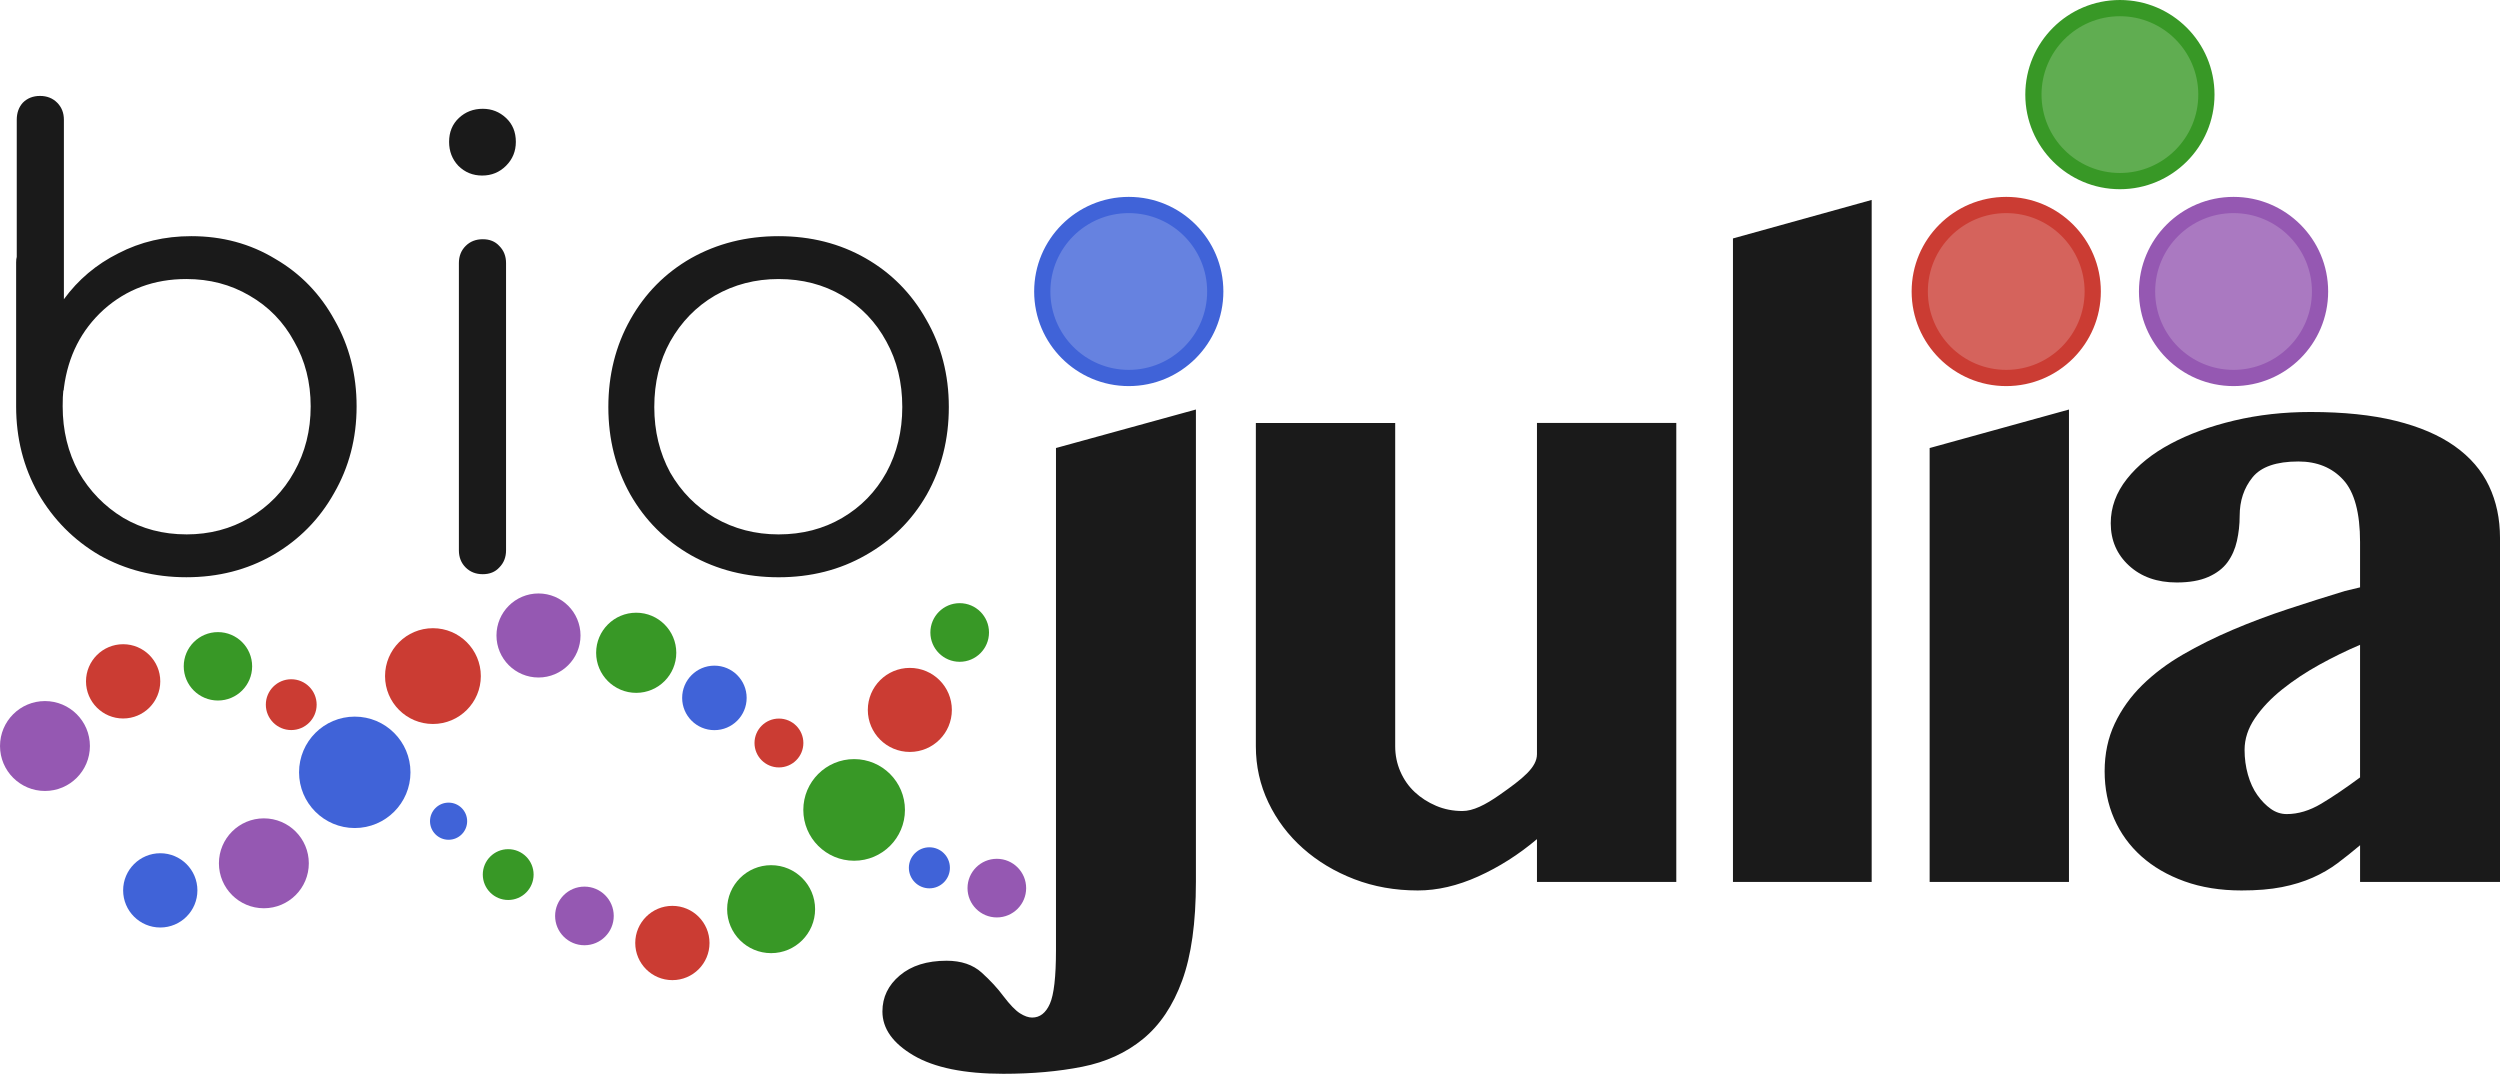 <svg xmlns="http://www.w3.org/2000/svg" viewBox="0 0 229.64 98.634">
  <g transform="translate(-30.894 -926.829)">
    <path d="M140.745 1007.838c0 3.742-.421 6.764-1.263 9.065-.842 2.301-2.039 4.088-3.593 5.36-1.553 1.273-3.415 2.124-5.585 2.554-2.17.431-4.584.646-7.241.646-3.593 0-6.343-.562-8.251-1.684-1.909-1.122-2.863-2.469-2.863-4.042 0-1.309.533-2.413 1.6-3.312 1.067-.898 2.498-1.347 4.294-1.347 1.347 0 2.423.365 3.228 1.094.805.73 1.469 1.45 1.993 2.161.599.786 1.104 1.31 1.516 1.572.412.262.786.393 1.123.393.711 0 1.254-.421 1.628-1.263.374-.842.561-2.479.561-4.912v-46.141l12.854-3.537v43.391M159.051 965.682v29.694c0 .824.159 1.6.477 2.33.318.729.758 1.357 1.319 1.88.561.524 1.216.944 1.964 1.263.749.318 1.553.477 2.414.477.973 0 2.079-.545 3.424-1.488 2.132-1.494 3.424-2.52 3.424-3.733v-30.424h12.798v42.156h-12.798v-3.929c-1.684 1.422-3.48 2.563-5.389 3.424-1.908.861-3.761 1.291-5.557 1.291-2.095 0-4.042-.346-5.838-1.038-1.796-.692-3.368-1.637-4.715-2.835-1.347-1.197-2.404-2.6-3.172-4.21-.767-1.609-1.151-3.33-1.151-5.164v-29.694h12.798M202.819 1007.838h-12.742v-59.107l12.742-3.537v62.644M208.143 967.984l12.798-3.537v43.391h-12.798v-39.854M247.681 986.059c-1.235.524-2.479 1.132-3.733 1.824-1.253.693-2.395 1.45-3.424 2.274-1.029.823-1.862 1.703-2.498 2.638-.636.936-.954 1.909-.954 2.919 0 .786.103 1.543.308 2.273.206.729.496 1.357.87 1.88.374.524.786.945 1.235 1.263.449.318.936.477 1.459.477 1.048 0 2.105-.318 3.172-.954 1.066-.636 2.254-1.441 3.564-2.413v-12.181zm12.854 21.779h-12.854v-3.368c-.712.599-1.403 1.151-2.077 1.656-.673.505-1.431.945-2.273 1.319-.842.374-1.787.664-2.835.871-1.048.206-2.283.308-3.704.308-1.947 0-3.695-.281-5.249-.842-1.553-.562-2.872-1.329-3.957-2.301-1.085-.973-1.918-2.123-2.498-3.452-.579-1.328-.87-2.779-.87-4.35 0-1.609.309-3.068.926-4.378.618-1.309 1.46-2.488 2.526-3.537 1.067-1.048 2.311-1.983 3.733-2.807 1.422-.823 2.947-1.581 4.574-2.273 1.628-.692 3.321-1.328 5.08-1.908 1.758-.58 3.499-1.132 5.22-1.656l1.403-.337v-4.154c0-2.694-.515-4.603-1.544-5.725-1.029-1.123-2.404-1.684-4.126-1.684-2.021 0-3.424.487-4.21 1.459-.786.973-1.179 2.152-1.179 3.537 0 .786-.084 1.553-.252 2.301-.168.749-.459 1.403-.87 1.965-.412.561-1.001 1.01-1.768 1.347-.767.337-1.731.505-2.891.505-1.796 0-3.255-.514-4.378-1.543-1.123-1.029-1.684-2.33-1.684-3.901 0-1.459.496-2.816 1.487-4.069.992-1.254 2.329-2.33 4.014-3.228 1.684-.898 3.63-1.609 5.838-2.133 2.208-.524 4.547-.786 7.016-.786 3.032 0 5.641.271 7.831.814 2.189.543 3.995 1.319 5.416 2.329 1.422 1.01 2.47 2.227 3.143 3.649.674 1.422 1.011 3.013 1.011 4.771v31.603" fill="#1a1a1a"/>
    <path d="M215.179 961.548c-4.388 0-7.945-3.557-7.945-7.945 0-4.388 3.557-7.945 7.945-7.945 4.388 0 7.945 3.557 7.945 7.945 0 4.388-3.557 7.945-7.945 7.945z" fill="#d5635c"/>
    <path d="M215.179 944.914c4.799 0 8.69 3.891 8.69 8.69 0 4.799-3.891 8.69-8.69 8.69-4.799 0-8.69-3.891-8.69-8.69 0-4.799 3.891-8.69 8.69-8.69zm0 1.49c-3.976 0-7.2 3.224-7.2 7.2 0 3.976 3.224 7.2 7.2 7.2 3.977 0 7.2-3.224 7.2-7.2 0-3.976-3.223-7.2-7.2-7.2z" fill="#cb3c33"/>
    <path d="M134.578 961.548c-4.388 0-7.945-3.557-7.945-7.945 0-4.388 3.557-7.945 7.945-7.945 4.388 0 7.945 3.557 7.945 7.945 0 4.388-3.557 7.945-7.945 7.945z" fill="#6682e0"/>
    <path d="M134.578 944.914c4.799 0 8.69 3.891 8.69 8.69 0 4.799-3.891 8.69-8.69 8.69-4.799 0-8.69-3.891-8.69-8.69 0-4.799 3.891-8.69 8.69-8.69zm0 1.49c-3.976 0-7.2 3.224-7.2 7.2 0 3.976 3.224 7.2 7.2 7.2 3.976 0 7.2-3.224 7.2-7.2 0-3.976-3.224-7.2-7.2-7.2z" fill="#4063d8"/>
    <path d="M236.059 961.548c-4.388 0-7.945-3.557-7.945-7.945 0-4.388 3.557-7.945 7.945-7.945 4.388 0 7.945 3.557 7.945 7.945 0 4.388-3.557 7.945-7.945 7.945z" fill="#aa79c1"/>
    <path d="M236.059 944.914c4.799 0 8.69 3.891 8.69 8.69 0 4.799-3.891 8.69-8.69 8.69-4.799 0-8.69-3.891-8.69-8.69 0-4.799 3.891-8.69 8.69-8.69zm0 1.49c-3.976 0-7.2 3.224-7.2 7.2 0 3.976 3.224 7.2 7.2 7.2 3.976 0 7.2-3.224 7.2-7.2 0-3.976-3.224-7.2-7.2-7.2z" fill="#9558b2"/>
    <path d="M225.62 943.464c-4.388 0-7.945-3.557-7.945-7.945 0-4.388 3.557-7.945 7.945-7.945 4.388 0 7.945 3.557 7.945 7.945 0 4.388-3.557 7.945-7.945 7.945z" fill="#60ad51"/>
    <path d="M225.62 926.829c4.799 0 8.69 3.891 8.69 8.69 0 4.799-3.891 8.69-8.69 8.69-4.799 0-8.69-3.891-8.69-8.69 0-4.799 3.891-8.69 8.69-8.69zm0 1.49c-3.976 0-7.2 3.224-7.2 7.2 0 3.977 3.224 7.2 7.2 7.2 3.976 0 7.2-3.223 7.2-7.2 0-3.976-3.224-7.2-7.2-7.2z" fill="#389826"/>
    <path style="line-height:125%;-inkscape-font-specification:'Comfortaa, Normal';text-align:start" d="M32.432 950.434q-.056.169-.056.506v13.219q0 4.388 2.025 7.987 2.081 3.6 5.625 5.681 3.6 2.025 7.987 2.025 4.388 0 7.931-2.025 3.6-2.081 5.625-5.681 2.081-3.6 2.081-7.987 0-4.388-2.025-7.931-1.969-3.6-5.456-5.625-3.431-2.081-7.706-2.081-3.656 0-6.694 1.575-3.038 1.519-5.006 4.219v-16.481q0-.956-.619-1.575-.619-.619-1.575-.619-.956 0-1.575.619-.562.619-.562 1.575v12.6zm15.581 25.481q-3.206 0-5.794-1.519-2.587-1.575-4.106-4.219-1.462-2.7-1.462-6.019 0-.956.056-1.406.056-.113.056-.281.562-4.388 3.656-7.2 3.15-2.812 7.594-2.812 3.206 0 5.794 1.519 2.644 1.519 4.106 4.219 1.519 2.644 1.519 5.963 0 3.319-1.519 6.019-1.462 2.644-4.106 4.219-2.587 1.519-5.794 1.519zM73.046 950.997q0-.956.619-1.575.619-.619 1.575-.619.956 0 1.519.619.619.619.619 1.575v26.381q0 .956-.619 1.575-.562.619-1.519.619t-1.575-.619q-.619-.619-.619-1.575v-26.381zm2.194-14.175q1.238 0 2.138.844.9.844.9 2.194 0 1.294-.9 2.194-.9.9-2.194.9-1.294 0-2.194-.9-.844-.9-.844-2.194 0-1.35.9-2.194t2.194-.844zM102.412 948.522q4.444 0 7.987 2.025t5.569 5.625q2.081 3.6 2.081 8.044t-2.025 8.044q-2.025 3.544-5.625 5.569-3.544 2.025-7.987 2.025-4.444 0-8.044-2.025-3.544-2.025-5.569-5.569-2.025-3.6-2.025-8.044t2.025-8.044q2.025-3.6 5.569-5.625 3.6-2.025 8.044-2.025zm0 3.938q-3.206 0-5.85 1.519-2.587 1.519-4.106 4.219-1.462 2.644-1.462 6.019 0 3.319 1.462 6.019 1.519 2.644 4.106 4.162 2.644 1.519 5.85 1.519 3.263 0 5.85-1.519 2.587-1.519 4.05-4.162 1.462-2.7 1.462-6.019 0-3.375-1.462-6.019-1.462-2.7-4.05-4.219-2.587-1.519-5.85-1.519z" font-weight="400" font-size="56.25" font-family="Comfortaa" letter-spacing="0" word-spacing="0" fill="#1a1a1a"/>
    <ellipse ry="4.129" rx="4.129" cx="35.024" cy="995.355" fill="#9558b2"/>
    <ellipse ry="3.411" rx="3.411" cx="45.616" cy="1008.615" fill="#4063d8"/>
    <ellipse ry="3.411" rx="3.411" cx="42.205" cy="989.415" fill="#cb3c33"/>
    <ellipse ry="4.129" rx="4.129" cx="55.132" cy="1006.129" fill="#9558b2"/>
    <ellipse ry="5.117" rx="5.117" cx="63.481" cy="997.772" fill="#4063d8"/>
    <circle cx="50.913" cy="988.034" r="3.142" fill="#389826"/>
    <ellipse ry="3.411" rx="3.411" cx="92.656" cy="1013.449" fill="#cb3c33"/>
    <ellipse ry="3.86" rx="3.86" cx="80.358" cy="985.202" fill="#9558b2"/>
    <ellipse ry="3.86" rx="3.86" cx="114.468" cy="992.039" fill="#cb3c33"/>
    <ellipse ry="1.706" rx="1.706" cx="72.099" cy="1002.261" fill="#4063d8"/>
    <circle cx="102.444" cy="995.078" r="2.244" fill="#cb3c33"/>
    <ellipse ry="1.885" rx="1.885" cx="116.264" cy="1006.543" fill="#4063d8"/>
    <circle cx="119.047" cy="984.926" r="2.693" fill="#389826"/>
    <circle cx="122.459" cy="1008.408" r="2.693" fill="#9558b2"/>
    <circle cx="77.575" cy="1007.164" r="2.334" fill="#389826"/>
    <ellipse ry="2.962" rx="2.962" cx="96.516" cy="990.935" fill="#4063d8"/>
    <circle cx="84.577" cy="1010.963" r="2.693" fill="#9558b2"/>
    <ellipse ry="4.04" rx="4.04" cx="101.726" cy="1010.341" fill="#389826"/>
    <circle cx="109.351" cy="1001.225" r="4.668" fill="#389826"/>
    <circle cx="70.662" cy="988.932" r="4.399" fill="#cb3c33"/>
    <circle cx="57.646" cy="991.556" r="2.334" fill="#cb3c33"/>
    <ellipse ry="3.681" rx="3.681" cx="89.334" cy="986.791" fill="#389826"/>
  </g>
</svg>
